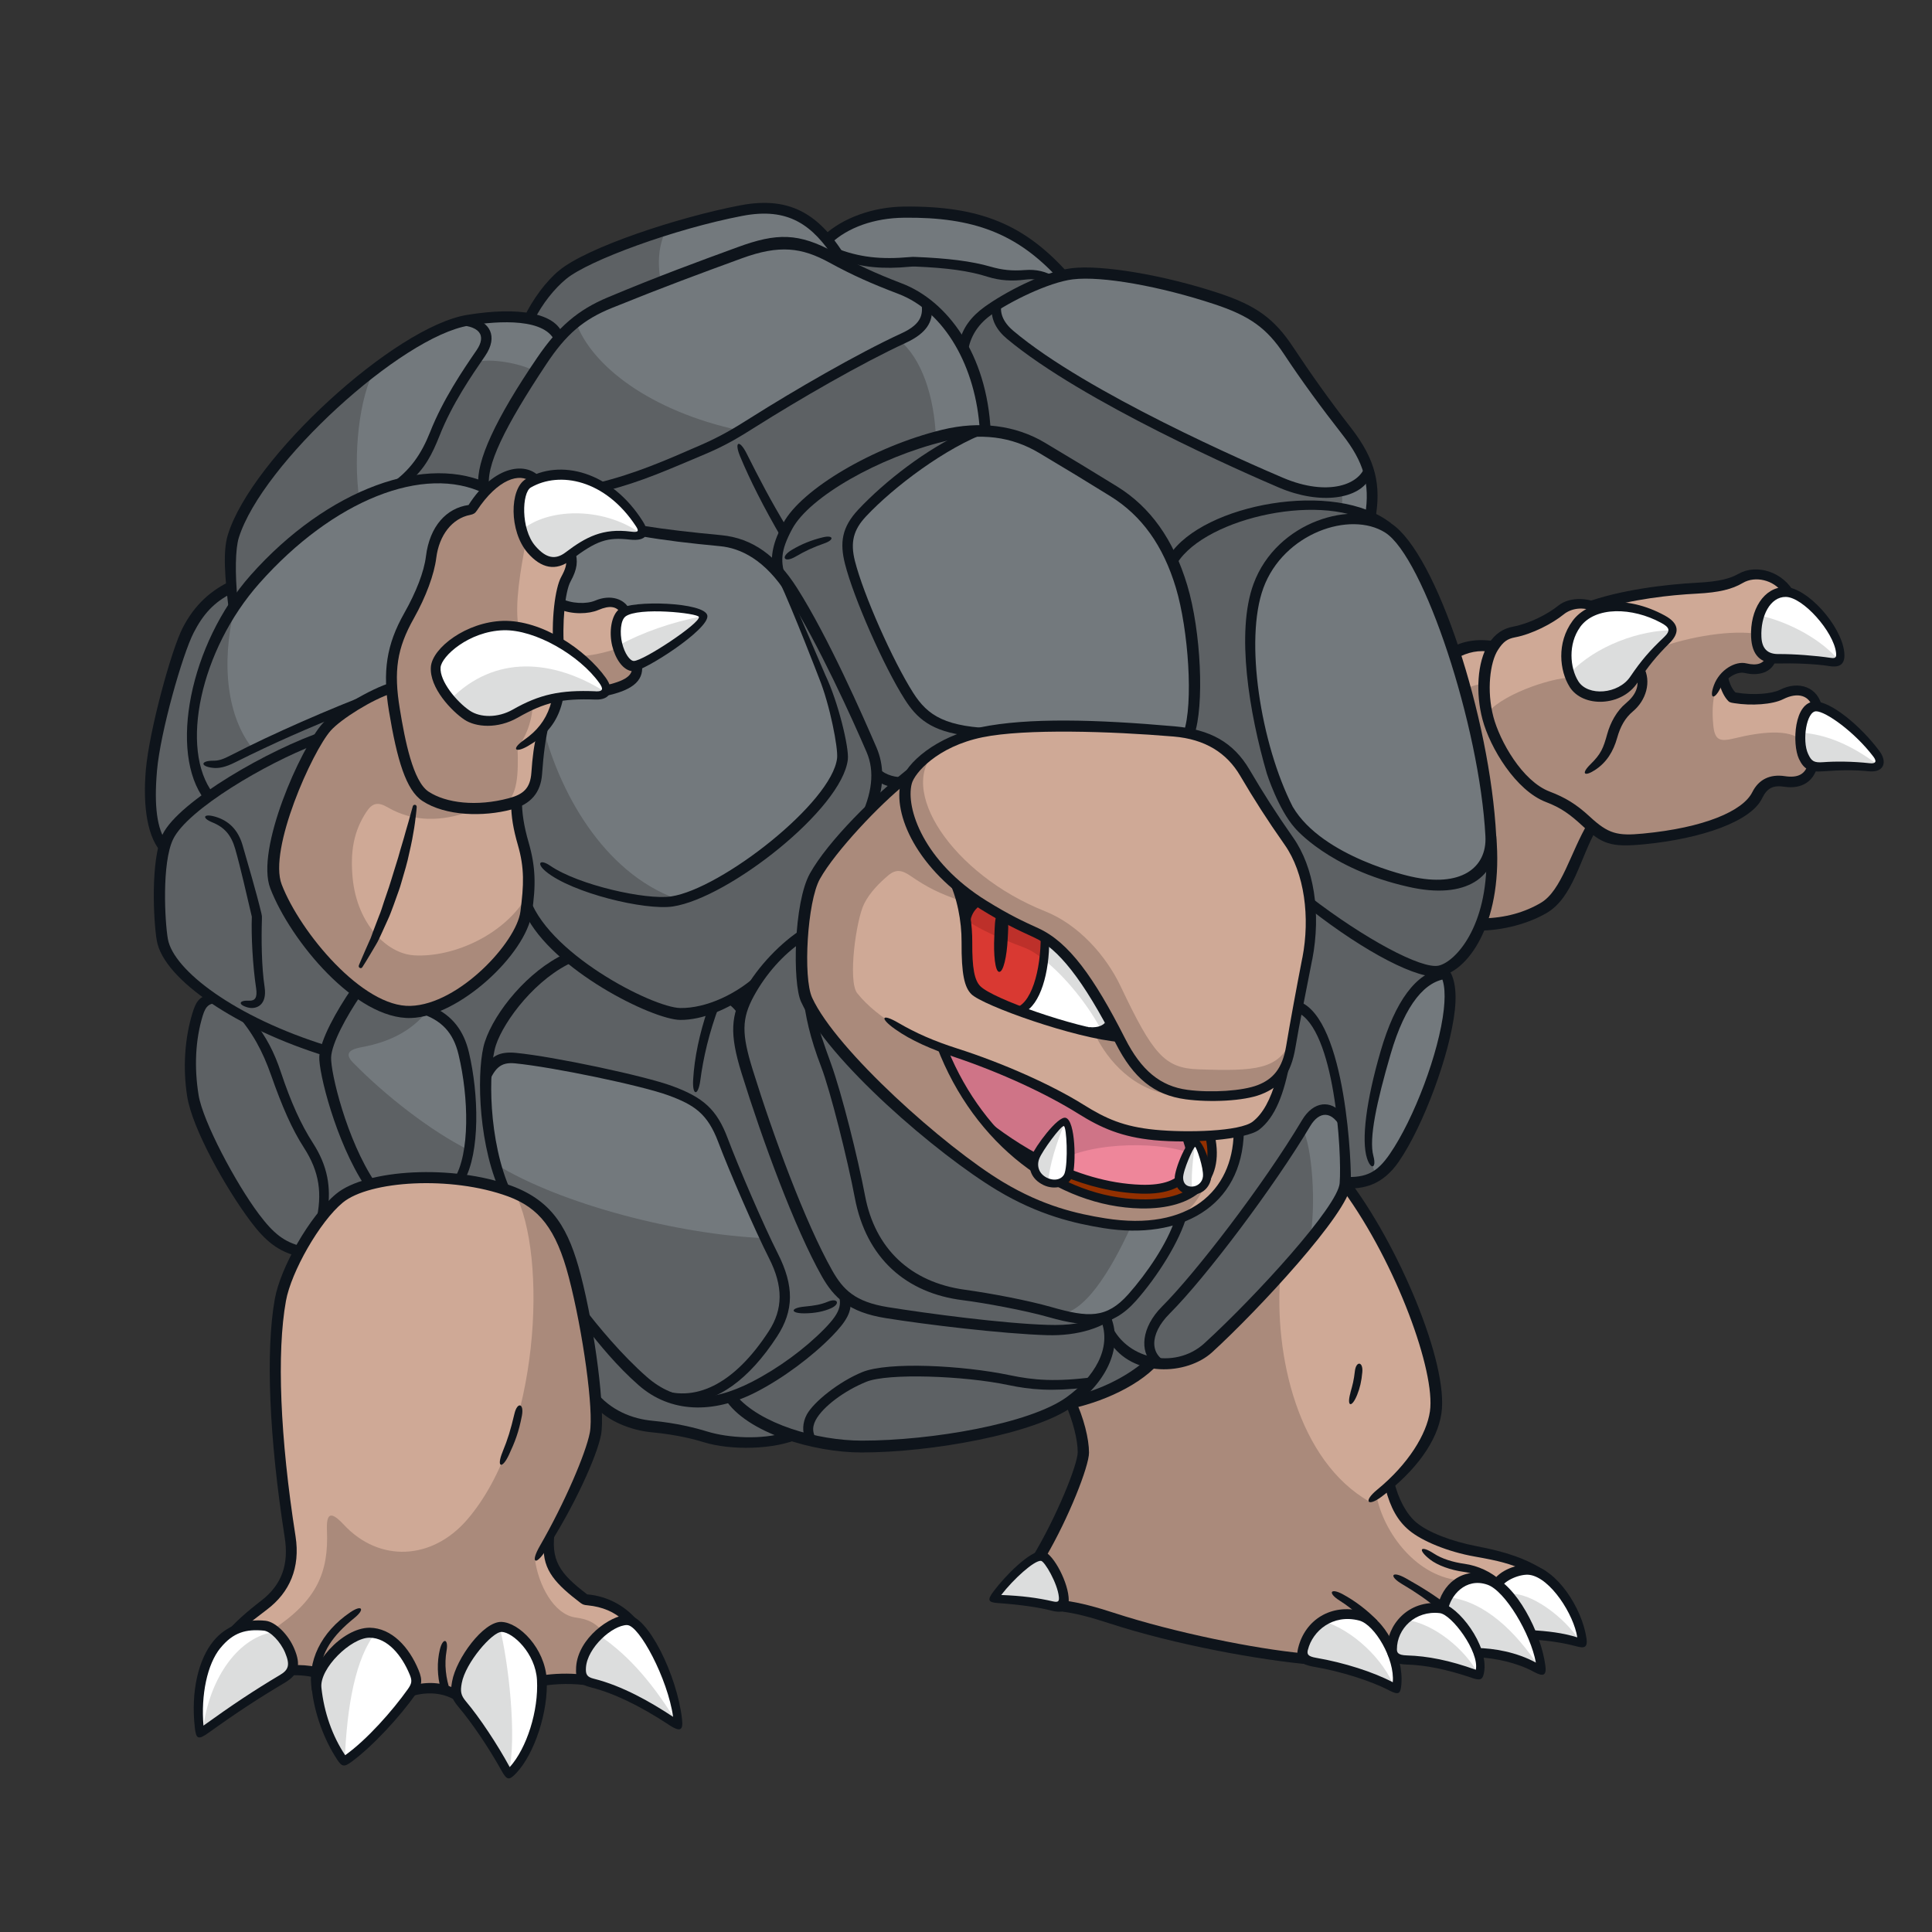 <svg width="800" height="800" viewBox="0 0 800 800" fill="none" xmlns="http://www.w3.org/2000/svg">
<rect x="0" y="0" width="800" height="800" fill="#333333" stroke="none"/>
<g clip-path="url(#clip0_42_65235)">
<path d="M246.557 579.365C252.574 586.109 261.815 589.923 269.99 590.673C279.345 591.535 287.133 593.443 292.151 595.009C301.892 598.029 318.581 598.052 328.368 594.374C337.519 597.348 347.6 599.006 356.728 599.006C383.953 599.006 425.461 592.194 442.037 580.977C453.958 578.729 468.036 572.734 476.868 564.174C485.134 565.9 494.193 564.015 500.438 558.293C521.895 538.652 556.341 500.619 557.09 490.401C557.09 490.196 557.113 489.947 557.136 489.697C566.105 489.947 572.372 486.927 577.526 479.411C587.926 464.265 598.348 435.315 600.233 418.103C601.164 409.656 599.892 404.434 597.394 401.664C606.863 398.462 620.351 380.388 617.353 346.396C615.083 302.686 593.375 230.457 574.779 218.672C572.803 217.423 570.465 216.492 567.876 215.857C570.056 202.369 567.127 190.607 557.862 178.731C549.733 168.332 541.673 157.297 533.839 145.421C526.845 134.817 519.352 128.754 503.935 123.668C481.046 116.107 456.069 111.929 443.944 113.45C442.786 113.587 441.583 113.836 440.356 114.086C422.464 94.218 404.094 87.497 374.167 87.86C364.017 87.974 351.392 91.062 342.628 99.372C333.613 88.405 323.304 84.114 307.001 87.247C279.685 92.515 243.991 104.845 233.092 113.814C228.142 117.878 222.624 124.94 219.127 132.024C212.292 130.753 203.391 131.184 193.877 132.728C164.677 137.474 106.208 190.948 96.716 222.26C95.468 226.37 95.468 234.726 95.967 243.15C88.61 246.737 82.411 252.414 77.938 261.111C73.261 270.193 64.314 302.822 62.906 318.876C61.635 333.272 62.997 345.125 68.015 351.006C65.064 362.518 66.085 382.272 67.311 389.266C68.674 397.077 76.757 405.683 88.678 413.721C84.682 413.857 83.161 416.128 81.98 420.033C78.392 431.773 78.415 443.943 80.004 453.798C81.98 466.196 95.172 490.446 105.64 504.411C111.748 512.562 116.653 516.263 123.941 518.103L246.602 579.41L246.557 579.365Z" fill="#73797D"/>
<path d="M533.816 348.258C526.255 337.472 521.146 329.525 515.47 319.875C509.793 310.224 500.869 304.071 486.133 302.845C456.614 300.393 424.825 299.439 406.478 303.231C391.787 306.251 381.592 313.721 377.369 319.988C361.747 332.272 344.24 350.756 337.496 362.835C331.751 373.121 330.207 405.478 334.09 413.925C344.558 436.768 388.586 475.8 414.131 491.127C429.616 500.414 443.081 504.183 457.273 506.454C485.179 510.904 512.132 500.664 512.881 468.829C516.037 468.171 518.558 467.285 520.011 466.15C525.392 461.949 529.162 453.548 531.591 442.649C532.954 440.174 533.953 437.154 534.588 433.43C536.291 423.212 539.016 409.225 541.4 396.918C544.806 379.32 542.399 360.497 533.839 348.28L533.816 348.258Z" fill="#CFA996"/>
<path d="M429.185 386.292C422.554 383.272 416.878 380.615 407.432 374.757C403.05 372.032 399.144 369.103 395.625 366.061C398.826 373.826 400.416 382.773 400.37 390.084C400.325 398.349 400.983 406.728 404.003 409.952C407.977 414.198 444.761 427.958 463.176 429.548C450.415 404.707 440.061 391.265 429.185 386.292Z" fill="white"/>
<path d="M478.14 469.988C464.993 468.694 457.204 465.265 447.713 459.338C434.611 451.141 405.138 439.198 390.129 433.998C405.184 471.85 437.472 497.803 472.327 498.507C492.763 498.916 505.456 489.856 501.005 470.283C493.103 470.76 484.475 470.578 478.14 469.965V469.988Z" fill="#EE869A"/>
<path d="M472.509 492.444C450.711 491.74 428.776 481.409 410.906 467.967C427.459 486.586 449.326 498.053 472.327 498.507C492.763 498.916 505.456 489.856 501.006 470.283C497.827 470.487 494.534 470.555 491.31 470.555C495.919 481.205 493.013 493.103 472.509 492.444Z" fill="#933000"/>
<path d="M432.704 388.244C431.523 387.494 430.365 386.836 429.185 386.314C422.554 383.294 416.878 380.637 407.432 374.779C403.05 372.054 399.144 369.125 395.625 366.082C398.826 373.848 400.416 382.794 400.37 390.105C400.325 398.371 400.983 406.749 404.003 409.974C405.638 411.722 412.791 415.06 421.919 418.511C429.253 415.559 432.772 401.595 432.682 388.266L432.704 388.244Z" fill="#D93932"/>
<path d="M737.834 287.609C733.974 289.562 724.732 290.288 717.398 288.744C715.423 286.973 714.128 283.726 713.583 280.57C716.308 277.55 719.941 275.87 722.779 276.551C728.138 277.822 732.135 276.46 733.383 272.555L740.127 244.716C735.041 237.7 726.367 236.201 720.781 239.517C716.944 241.787 712.266 243.127 702.616 243.627C689.81 244.285 673.279 246.26 659.769 250.961C654.933 249.258 649.824 249.689 646.259 252.573C641.717 256.251 633.634 260.52 626.822 261.792C623.28 262.45 620.532 264.675 618.557 267.832C612.04 266.787 607.272 267.65 602.117 270.397C610.178 295.42 616.195 324.484 617.331 346.373C618.693 361.723 616.672 373.78 613.198 382.726C621.94 382.636 631.568 380.66 639.379 376.073C648.643 370.647 652.753 354.275 659.269 342.263C665.991 347.736 670.827 348.394 680.341 347.486C704.183 345.215 723.324 337.858 727.593 329.321C729.569 325.347 733.134 322.645 738.81 323.508C744.078 324.303 749.096 322.645 750.481 317.082L752.434 292.241C750.913 286.178 744.737 284.089 737.834 287.609Z" fill="#CFA996"/>
<path d="M263.791 275.619L258.954 253.162C256.683 249.075 252.006 248.621 247.101 250.71C243.218 252.345 236.883 252.345 231.843 250.052C232.456 245.442 233.387 241.741 234.454 239.788C236.52 235.996 237.133 232.727 236.27 229.275L221.715 198.508C215.698 192.831 204.39 196.555 195.33 211.019C186.452 211.996 179.958 219.375 178.55 230.706C177.778 237.041 174.668 245.715 169.491 254.888C163.678 265.174 161.589 273.848 162.27 284.861C153.778 287.358 139.7 296.237 135.363 301.141C127.484 310.042 108.206 350.846 114.427 366.945C122.125 386.904 148.283 419.76 170.149 419.101C191.697 418.443 216.289 390.696 217.969 377.798C219.445 366.422 219.558 358.952 216.788 349.347C214.994 343.194 214.041 337.676 214.063 331.977C218.514 330.047 221.943 326.413 222.374 320.237C222.851 313.448 223.623 307.59 224.94 301.663C233.455 292.013 231.752 277.844 231.229 265.855C242.288 272.599 250.916 281.636 251.098 285.837C261.724 283.544 264.358 280.092 263.813 275.574L263.791 275.619Z" fill="#CFA996"/>
<path d="M260.975 221.806C265.426 222.306 267.356 220.943 264.835 217.038C250.439 194.763 229.799 193.4 218.764 200.189C213.587 203.368 212.815 218.945 220.126 227.46C225.122 233.273 229.913 234.454 235.226 230.412C244.104 223.668 249.599 220.534 260.975 221.806Z" fill="white"/>
<path d="M291.129 255.162C290.471 251.37 262.564 250.053 257.637 253.754C255.344 255.479 254.322 261.224 255.662 266.719C256.752 271.26 259.544 275.802 262.383 275.893C265.766 276.006 291.901 259.567 291.152 255.184L291.129 255.162Z" fill="white"/>
<path d="M690.15 265.061C693.806 261.383 693.307 258.976 688.584 256.41C674.483 248.758 659.315 249.621 652.821 258.385C647.144 266.037 647.848 276.823 651.822 283.226C656.34 290.492 670.986 290.152 676.663 281.387C681.068 274.575 684.882 270.329 690.15 265.061Z" fill="white"/>
<path d="M757.861 274.145C760.972 274.645 762.357 273.418 761.971 270.171C760.836 260.249 747.348 245.194 739.401 245.058C731.453 244.922 726.889 254.436 727.343 263.791C727.616 269.604 730.182 273.01 736.29 272.874C742.398 272.737 751.617 273.146 757.861 274.145Z" fill="white"/>
<path d="M774.028 317.695C778.274 318.218 779.409 315.402 777.002 312.155C769.35 301.801 757.134 292.582 751.753 292.582C746.371 292.582 743.647 306.274 746.939 313.29C748.915 317.536 751.162 317.854 755.023 317.536C760.404 317.105 768.215 316.969 774.028 317.673V317.695Z" fill="white"/>
<path d="M242.424 662.426C231.775 654.342 226.257 648.893 227.483 636.7C236.634 621.327 245.081 601.55 246.579 593.648C248.282 584.656 244.059 551.55 237.996 528.321C233.046 509.362 226.325 498.803 210.976 493.172C188.224 484.839 152.915 486.042 140.699 496.101C129.209 505.57 118.174 527.05 116.153 538.221C111.884 561.882 114.496 600.097 120.218 636.427C122.125 648.643 118.378 657.703 109.409 664.583C104.709 668.216 100.826 671.304 97.42 674.687L120.672 691.649C125.054 691.331 128.982 691.899 132.57 692.921L170.762 700.096C177.756 698.075 184.522 699.12 189.336 702.253L224.35 696.032C229.799 695.055 236.588 694.987 242.311 695.759L260.657 670.509C255.98 665.9 250.008 662.971 242.401 662.426H242.424Z" fill="#CFA996"/>
<path d="M116.993 695.167C121.535 692.465 122.443 689.263 120.081 683.609C118.288 679.318 113.292 673.482 109.591 673.142C100.985 672.302 94.4 675.412 89.814 680.998C83.933 688.196 80.776 702.32 82.797 717.783C96.126 708.132 106.14 701.593 116.971 695.167H116.993Z" fill="white"/>
<path d="M170.467 700.596C172.374 697.893 173.305 696.758 171.602 692.648C168.333 684.701 162.247 676.186 153.165 676.05C144.082 675.914 130.14 689.447 131.162 699.029C132.161 708.248 135.703 720.032 142.515 729.387C151.598 723.279 163.519 710.382 170.467 700.573V700.596Z" fill="white"/>
<path d="M207.796 673.62C201.711 673.324 190.857 688.129 189.359 696.599C188.655 700.572 188.882 702.593 191.493 705.681C197.033 712.198 205.253 724.414 210.657 734.632C218.877 727.956 225.189 708.837 224.417 695.463C223.714 683.111 213.768 673.892 207.819 673.62H207.796Z" fill="white"/>
<path d="M259.59 670.781C253.618 670.895 241.402 679.682 240.721 690.354C240.449 694.759 241.47 695.894 245.399 696.871C256.184 699.573 268.809 706.226 280.866 714.468C279.731 696.871 266.97 670.622 259.59 670.758V670.781Z" fill="white"/>
<path d="M610.973 642.397C600.187 640.308 590.106 636.289 584.997 632.043C580.66 628.433 577.276 622.052 575.46 614.741C586.155 605.295 593.216 594.555 594.647 584.768C597.145 567.58 580.115 521.395 557.09 490.15C557.09 490.219 557.09 490.287 557.09 490.355C556.341 500.573 521.895 538.606 500.438 558.247C494.193 563.969 485.133 565.854 476.868 564.128C468.353 572.393 455.002 578.229 443.354 580.658C446.601 588.22 448.667 596.258 448.667 601.435C448.667 606.612 440.72 627.093 431.024 643.646L439.948 664.922C446.85 665.74 453.889 667.851 460.247 669.94C485.837 678.296 519.852 684.904 539.606 686.789L575.959 682.701L634.769 649.754C628.025 646.371 620.714 644.282 610.973 642.42V642.397Z" fill="#CFA996"/>
<path d="M563.289 669.079C551.868 666.127 542.081 672.712 539.584 682.703C538.88 685.541 540.038 687.607 544.556 688.38C556.182 690.355 570.237 694.76 578.185 699.438C580.455 687.948 571.509 671.191 563.289 669.079Z" fill="white"/>
<path d="M634.383 677.003C642.785 677.503 649.461 678.729 655.251 680.432C654.411 668.511 643.784 651.64 633.68 650.073C630.75 649.619 622.258 651.368 619.942 656.136C610.701 649.506 599.257 654.796 597.508 666.104C589.039 662.948 576.482 671.009 576.482 682.861C576.482 685.405 578.616 687.289 582.431 687.403C592.081 687.675 601.868 690.105 612.381 693.783C613.357 690.968 613.062 687.721 612.018 684.451C619.67 684.587 630.569 686.994 638.357 691.944C637.994 687.425 636.518 682.158 634.383 677.026V677.003Z" fill="white"/>
<path d="M97.011 252.254C91.403 275.415 94.241 297.191 104.732 310.111C114.087 305.433 130.277 298.19 143.696 293.081C137.088 298.394 135.544 301.323 132.229 306.137C111.771 313.358 74.782 334.111 67.879 349.143C55.845 340.129 65.472 286.019 75.69 264.947C80.799 254.412 88.315 246.601 95.831 243.898C96.376 247.327 96.58 249.212 96.989 252.254H97.011Z" fill="#5D6164"/>
<path d="M130.867 306.342C112.702 313.154 70.195 337.132 67.879 349.121C65.586 361.11 64.451 383.249 66.994 391.491C69.537 399.734 77.779 405.955 87.997 413.062C83.456 414.198 81.912 417.581 80.913 422.713C78.37 435.769 77.257 445.919 80.345 455.909C88.293 481.727 109.841 515.923 124.328 518.057C132.547 502.73 143.061 492.807 152.416 491.104C141.539 470.283 132.843 442.672 135.113 434.724C137.384 426.777 143.628 417.036 147.874 410.224C128.574 393.762 113.815 372.486 113.247 363.403C112.679 354.321 118.061 327.936 130.844 306.365L130.867 306.342Z" fill="#5D6164"/>
<path d="M205.23 482.045C232.478 498.802 281.297 511.268 316.765 512.699C324.712 526.595 327.55 539.651 321.306 549.869C310.089 568.239 292.787 583.952 277.891 578.525C271.647 576.254 252.074 560.655 240.721 544.76C236.702 515.492 228.278 496.918 208.932 492.263C207.501 489.288 206.252 486.109 205.253 482.045H205.23Z" fill="#5D6164"/>
<path d="M491.718 303.412C498.076 279.162 491.718 249.757 485.565 232.273C498.099 209.612 553.934 202.845 568.035 214.766C548.189 213.722 534.202 221.101 526.822 232.273C519.738 242.99 510.542 261.973 525.301 314.584C532.681 344.488 551.232 352.617 551.232 352.617C577.912 366.809 594.76 367.195 604.592 365.287C614.424 363.38 617.285 350.347 617.285 350.347C621.645 373.257 608.316 398.711 596.827 402.186C576.913 408.18 558.362 470.101 570.646 487.562C565.741 489.469 561.927 490.014 557.817 490.287C557.476 478.638 556.137 471.554 555.773 465.854C555.206 457.067 544.148 457.067 539.311 467.262C543.285 474.347 545.147 498.87 542.376 513.425C529.57 529.728 512.699 547.348 499.961 558.838C494.193 564.037 483.975 566.603 477.163 564.333C468.944 572.552 457.863 577.956 443.399 580.5C415.311 596.099 357.682 604.909 326.46 593.828C318.332 597.416 301.665 597.984 294.853 595.35C288.041 592.716 279.345 591.376 273.1 590.99C261.815 590.309 251.62 585.336 246.238 579.069C245.852 568.102 244.149 554.274 242.651 546.326C260.816 567.897 270.08 577.434 281.82 578.865C295.829 580.568 315.266 563.333 321.374 549.823C327.051 537.244 326.347 531.431 320.625 519.828C312.496 503.366 303.958 483.497 299.803 472.144C296.215 462.312 291.856 456.068 279.367 451.89C266.879 447.712 233.659 440.423 213.7 438.084C207.274 437.335 201.598 439.969 201.393 449.052C201.189 458.134 203.096 479.524 208.387 492.762C202.71 490.105 195.512 488.606 190.403 488.402C197.397 473.075 194.558 448.847 192.492 437.88C190.426 426.913 185.113 421.032 176.598 417.83C190.789 413.289 213.677 397.962 218.219 375.642C232.796 398.916 267.038 419.738 281.047 419.919C295.057 420.101 304.889 414.061 313.972 405.909C318.082 398.757 325.212 390.287 332.659 388.244C331.638 400.119 331.161 410.11 335.906 417.24C336.724 424.665 337.519 430.16 341.061 438.698C344.603 447.258 352.845 479.365 356.229 495.509C362.223 524.006 381.819 534.269 403.186 536.494C415.606 537.789 428.367 540.536 437.722 543.919C450.256 548.461 460.043 547.848 469.988 535.518C477.413 526.322 485.974 515.196 488.38 504.206C501.936 502.276 511.45 487.585 513.221 468.534C520.714 467.694 527.89 462.607 530.819 444.488C536.314 431.25 538.244 409.156 541.468 397.213C544.693 385.269 542.24 360.406 534.861 350.256C530.978 344.942 526.641 338.971 523.734 333.794C523.734 333.794 515.469 320.17 511.859 315.242C508.249 310.315 503.548 306.16 491.718 303.321V303.412Z" fill="#5D6164"/>
<path d="M335.203 415.4C335.203 421.418 339.222 432.453 342.968 443.239C345.988 451.912 351.915 473.279 355.252 490.377C360.384 516.762 371.647 532.838 401.846 536.562C423.849 539.264 428.663 541.217 437.7 544.01C448.553 545.009 459.997 526.026 468.149 508.225C415.402 505.818 364.471 459.701 335.203 415.4Z" fill="#5D6164"/>
<path d="M224.826 300.961C232.388 330.661 252.074 363.586 282.728 373.054C316.402 357.909 348.077 328.799 348.963 314.017C349.712 301.256 337.224 268.037 323.032 239.086C333.25 253.277 353.822 290.516 360.498 308.341C365.607 321.965 361.905 331.047 358.795 337.564C349.576 346.215 339.494 356.864 336.792 364.108C334.09 371.351 332.115 381.001 331.978 387.95C325.87 391.06 317.651 399.734 312.814 407.386C300.053 416.741 288.132 420.624 281.025 419.966C265.63 418.535 234.772 399.575 218.196 375.688C221.988 356.864 212.906 341.81 213.746 331.887C220.489 329.458 221.965 326.574 222.533 319.126C223.101 311.747 223.668 307.024 224.804 300.961H224.826Z" fill="#5D6164"/>
<path d="M155.549 152.051C148.465 164.88 146.307 188.472 148.669 206.024C131.049 213.177 107.298 235.565 97.012 252.232C95.627 241.991 94.423 231.887 96.308 222.918C99.01 210.066 125.122 173.963 155.549 152.051Z" fill="#5D6164"/>
<path d="M200.031 202.188C188.859 196.693 179.981 197.079 165.018 200.303C172.397 196.511 177.892 186.497 180.344 178.913C182.797 171.352 190.381 157.842 196.443 150.076C202.869 148.01 215.744 150.598 220.876 153.414C210.067 168.855 201.03 190.494 200.031 202.188Z" fill="#5D6164"/>
<path d="M276.007 94.898C272.578 101.37 272.124 109.34 273.713 116.901C253.073 123.849 239.563 131.115 231.706 139.494C228.732 135.702 224.44 132.637 219.445 132.432C221.08 127.119 227.415 118.422 232.024 114.244C237.247 109.476 258.159 100.007 276.029 94.898H276.007Z" fill="#5D6164"/>
<path d="M238.45 133.318C244.876 151.483 269.286 170.216 306.002 178.163C325.302 165.856 357.478 147.328 372.032 140.516C381.864 148.463 386.792 164.357 387.541 181.001C357.387 188.177 320.443 209.271 321.692 236.632C314.131 228.117 307.115 224.53 298.986 223.758C290.857 223.008 271.919 221.487 265.88 219.966C257.887 203.458 238.813 191.582 221.034 198.576C218.378 194.784 209.113 194.216 200.78 203.685C196.806 192.15 218.945 150.711 238.427 133.295L238.45 133.318Z" fill="#5D6164"/>
<path d="M403.209 178.459C385.361 187.519 366.583 201.438 356.819 212.496C350.507 219.626 349.962 225.666 352.709 235.566C355.457 245.443 369.444 277.573 375.779 287.178C382.092 296.783 390.97 303.049 407.046 303.413C392.105 305.683 381.683 314.017 377.142 320.261C370.33 325.552 365.221 330.297 360.861 335.202C363.518 326.687 364.108 316.378 360.475 308.34C351.574 288.654 333.227 250.825 322.442 236.996C314.313 215.811 355.752 184.022 403.209 178.459Z" fill="#5D6164"/>
<path d="M346.192 105.275C356.705 109.226 365.311 109.226 377.187 108.205C389.335 108.295 401.029 109.317 406.546 111.565C412.064 113.813 419.194 114.313 423.939 113.722C428.662 113.109 431.092 113.972 433.317 115.97C416.537 122.6 403.027 129.844 399.053 143.945C388.631 128.618 380.797 121.897 370.125 118.377C359.453 114.858 352.573 110.725 346.192 105.298V105.275Z" fill="#5D6164"/>
<path d="M555.569 203.322C555.751 204.844 555.955 208.613 555.569 210.316C540.628 206.342 499.189 212.201 485.565 232.273C478.367 215.062 468.354 207.296 459.271 202.369C450.189 197.441 443.558 193.468 436.746 188.359C429.934 183.25 417.832 178.323 407.614 178.323C407.228 164.88 404.39 152.596 398.35 143.128C400.802 136.134 406.297 129.504 412.927 126.279C411.792 129.867 413.904 134.544 421.26 140.857C441.31 158.068 490.334 183.25 528.367 199.144C539.289 203.708 546.532 204.639 555.615 203.3L555.569 203.322Z" fill="#5D6164"/>
<path d="M213.087 493.783C226.938 519.6 223.578 594.418 193.401 629.296C178.8 646.166 157.002 647.029 142.402 631.385C136.998 625.594 135.068 626.344 135.386 633.905C136.09 650.844 131.367 662.719 112.815 674.845C116.88 677.297 122.375 685.767 120.899 691.284C124.259 691.284 126.825 691.693 130.981 692.624C135.272 685.085 147.261 675.412 153.982 675.957C160.703 676.502 168.946 684.586 171.194 691.284C172.261 694.509 172.533 697.211 170.649 699.618C177.37 698.8 182.206 698.414 188.678 701.366C188.814 693.033 198.487 674.345 206.957 673.936C215.426 673.528 223.896 684.836 224.304 695.848C227.801 695.44 236.271 694.645 241.788 695.712C238.995 689.831 241.198 680.272 249.327 675.253C246.216 671.734 243.06 670.417 238.36 669.781C229.277 668.532 222.919 656.203 221.511 645.712C230.594 632.883 245.399 604.954 246.511 591.943C247.601 578.955 241.811 534.927 236.657 522.734C231.48 510.518 224.486 499.074 213.133 493.783H213.087Z" fill="#AA8A7B"/>
<path d="M569.965 619.238C572.803 634.383 586.609 653.479 605.614 654.501C601.073 656.59 598.257 662.448 597.939 665.991C587.199 664.129 576.595 670.6 576.709 683.77C572.939 675.709 567.921 669.646 561.019 668.397C548.189 666.059 537.813 678.184 539.697 685.95C516.014 685.064 486.7 678.638 467.581 672.394C458.294 669.351 447.327 665.196 439.766 664.628C442.99 660.836 435.974 644.942 431.251 644.192C438.245 631.704 448.281 606.363 448.667 601.618C449.053 596.872 446.396 586.291 443.376 580.523C453.594 578.911 469.489 572.099 475.733 564.538C482.409 565.81 493.217 565.06 502.027 556.591C511.677 547.326 522.372 536.405 530.229 527.072C527.299 561.427 537.654 605.001 566.99 621.758L569.965 619.215V619.238Z" fill="#AA8A7B"/>
<path d="M431.274 644.374C426.8 644.056 415.674 655.5 411.428 661.926C421.828 662.766 430.978 663.697 435.747 664.946C439.607 665.968 440.697 664.946 440.356 661.313C439.879 656.363 434.793 644.623 431.274 644.374Z" fill="#DCDDDD"/>
<path d="M217.901 223.691C215.403 236.406 213.201 249.985 214.586 258.817C197.715 256.32 180.526 270.012 180.526 276.165C180.526 282.341 185.204 290.311 191.312 294.421C197.42 298.531 207.342 299.349 213.45 295.466C215.948 293.876 218.242 292.537 220.535 291.469C220.694 295.829 218.855 303.935 214.313 309.453C214.677 320.284 214.495 330.252 208.251 333.386C194.15 336.133 179.981 333.317 174.441 327.913C168.764 322.373 162.565 296.646 162.179 285.248C161.793 273.849 165.948 261.043 170.74 252.278C176.689 241.356 178.255 235.248 178.687 228.436C179.118 221.624 184.795 211.974 194.854 210.975C205.208 195.943 216.993 192.946 221.806 198.781C215.131 200.053 212.247 210.702 217.878 223.691H217.901Z" fill="#AA8A7B"/>
<path d="M256.07 268.49C249.077 270.579 244.49 271.624 239.767 271.624C244.967 274.825 251.007 282.727 250.78 285.702C256.161 285.747 263.541 282.727 263.813 276.233C260.725 276.279 256.82 272.35 256.07 268.49Z" fill="#AA8A7B"/>
<path d="M171.285 395.579C188.065 396.646 210.204 386.542 219.127 369.398C215.54 397.622 187.202 420.806 166.993 418.785C148.033 416.878 118.855 384.089 113.769 364.017C110.976 353.004 124.328 313.268 135.613 300.507C140.608 294.876 153.733 287.927 162.179 285.248C162.361 298.486 169.377 322.146 173.147 326.869C176.939 331.592 185.454 334.635 194.15 336.133C183.047 340.107 171.262 340.561 160.522 334.294C156.412 331.887 154.096 332.546 151.689 336.224C146.58 344.012 144.9 352.459 146.058 363.881C147.942 382.5 160.09 394.852 171.285 395.556V395.579Z" fill="#AA8A7B"/>
<path d="M606.137 285.884C608.634 284.067 611.95 283.386 614.584 283.068C612.267 295.988 626.936 326.165 642.603 330.321C648.235 331.819 653.048 335.452 658.861 341.924C653.048 355.525 647.258 369.285 643.285 373.1C639.311 376.914 624.552 382.886 613.766 382.545C622.554 366.628 616.241 314.085 606.137 285.884Z" fill="#AA8A7B"/>
<path d="M727.957 262.541C717.376 260.679 699.733 263.54 687.244 268.149C684.224 270.806 680.455 275.756 676.504 281.659C672.735 287.268 657.067 294.398 650.777 280.524C641.695 280.706 620.305 288.085 615.015 296.419C623.348 317.808 635.451 328.072 642.648 330.319C649.846 332.567 654.751 336.723 658.361 341.082C661.949 345.442 670.055 348.893 678.411 347.713C690.332 346.01 710.586 342.036 716.626 338.63C722.666 335.224 726.276 332.204 727.798 328.594C729.319 325.006 733.293 321.782 738.402 323.303C743.511 324.824 748.801 322.554 750.323 317.627C747.484 315.356 746.167 310.633 746.167 306.659C740.877 301.664 729.024 303.094 718.307 305.706C712.017 307.25 710.041 306.523 709.428 300.233C708.974 295.51 708.997 290.152 710.405 286.042C712.675 279.412 718.352 275.256 723.847 277.141C729.342 279.025 732.929 274.484 733.111 272.418C728.956 270.533 727.048 267.695 728.002 262.586L727.957 262.541Z" fill="#AA8A7B"/>
<path d="M388.018 310.611C370.625 326.21 394.353 362.086 432.659 377.3C446.646 382.863 457.999 395.692 464.062 408.476C477.3 436.382 482.182 442.308 496.169 442.785C520.283 443.625 529.321 442.785 534.611 430.932C531.614 446.168 526.346 451.073 515.038 453.071C486.769 458.021 473.894 448.462 464.244 430.932C451.187 407.227 439.97 390.061 429.049 386.223C418.127 382.386 403.799 373.031 392.446 363.085C374.894 347.736 365.107 321.555 388.041 310.588L388.018 310.611Z" fill="#AA8A7B"/>
<path d="M432.977 388.926C432.863 391.741 432.659 394.58 432.273 397.395C440.992 404.321 451.097 416.514 456.841 428.14L462.223 428.844C452.959 407.749 442.468 395.533 432.954 388.926H432.977Z" fill="#DCDDDD"/>
<path d="M425.484 384.68C417.264 381.137 408.454 376.029 403.913 372.486C401.642 375.029 400.053 378.163 400.143 381.069C406.478 385.247 414.199 388.653 424.076 392.355C426.506 393.263 429.321 395.011 432.296 397.373C432.659 394.557 432.863 391.719 433 388.903C430.411 387.109 427.913 385.701 425.506 384.68H425.484Z" fill="#BD302A"/>
<path d="M391.061 433.771C378.731 430.07 363.404 421.827 354.957 411.269C351.006 406.341 354.458 380.729 357.909 374.053C360.316 369.398 364.221 365.515 367.786 362.495C371.079 359.725 373.599 360.315 377.21 362.813C383.885 367.423 389.221 370.079 397.963 373.054L395.988 366.378C381.183 354.048 371.056 335.52 376.006 321.215C358.726 334.294 340.243 356.387 336.792 364.107C333.318 371.805 329.367 403.412 333.817 412.54C345.579 436.745 393.694 482.862 424.394 496.464C448.621 507.181 472.259 510.269 484.611 505.841C492.854 502.276 497.94 494.988 499.915 487.585C496.328 494.284 486.337 498.575 472.713 498.507C439.539 498.371 403.617 471.963 391.061 433.771Z" fill="#AA8A7B"/>
<path d="M453.254 428.025C458.726 439.424 469.693 451.731 486.133 453.502C476.959 449.347 467.332 440.173 463.472 429.206C460.361 428.911 457.25 428.616 453.254 428.025Z" fill="#AA8A7B"/>
<path d="M492.74 477.436C478.094 472.122 447.395 473.053 435.792 482.658C428.163 479.366 418.217 473.962 411.133 467.944C402.89 459.702 392.059 441.696 390.72 434.248C407.137 439.312 432.227 450.12 445.102 457.84C460.701 467.195 476.618 472.667 491.4 470.17C492.286 472.304 492.808 474.87 492.74 477.436Z" fill="#CF7487"/>
<path d="M149.69 433.612C162.837 431.296 172.238 425.461 177.71 417.513C169.854 419.512 156.412 418.263 147.919 410.225C140.54 419.739 135.363 431.319 134.931 438.017C134.114 450.574 146.648 478.185 153.006 490.288C163.746 487.722 181.457 486.745 190.744 487.972C192.197 484.679 193.423 479.184 193.9 476.096C178.55 468.421 159.795 453.912 146.194 440.016C143.174 436.927 143.56 434.725 149.713 433.635L149.69 433.612Z" fill="#5D6164"/>
<path d="M265.085 220.693C248.827 209.408 226.575 210.748 216.357 219.263C217.742 226.619 225.78 237.473 235.567 229.685C241.198 225.189 252.483 220.125 257.933 221.465C261.18 222.26 263.178 222.146 265.108 220.693H265.085Z" fill="#DCDDDD"/>
<path d="M256.093 267.219C266.402 261.769 277.869 257.66 291.175 255.094C290.403 259.544 267.151 276.62 262.224 275.734C259.545 275.257 256.979 271.806 256.116 267.219H256.093Z" fill="#DCDDDD"/>
<path d="M650.096 278.754C660.768 267.242 679.637 260.816 692.58 260.998C691.172 263.45 689.492 265.539 687.766 267.219C683.793 271.08 680.114 276.143 677.48 280.253C669.601 292.56 651.708 289.767 650.096 278.732V278.754Z" fill="#DCDDDD"/>
<path d="M728.729 254.866C741.104 257.614 754.591 265.062 761.471 273.554C760.245 274.031 758.883 274.076 756.839 273.736C749.096 272.509 742.216 272.328 736.063 272.782C729.932 273.259 724.914 267.014 728.706 254.844L728.729 254.866Z" fill="#DCDDDD"/>
<path d="M745.826 303.39C756.499 304.048 767.057 308.771 777.729 316.787C775.458 317.445 771.962 317.445 770.281 317.264C764.991 316.696 758.678 316.787 754.228 317.536C749.8 318.285 744.691 314.221 745.826 303.367V303.39Z" fill="#DCDDDD"/>
<path d="M582.204 670.758C593.694 672.188 606.818 683.019 612.177 693.305C604.093 690.671 589.425 687.288 582.431 687.288C579.479 687.288 576.3 685.858 576.755 681.702C577.186 677.547 578.844 673.71 582.227 670.758H582.204Z" fill="#DCDDDD"/>
<path d="M637.449 690.444C627.594 675.572 614.924 663.197 599.824 661.357L597.531 665.831C605.183 670.758 609.679 677.093 612.199 684.541C619.647 684.541 628.616 685.971 637.471 690.444H637.449Z" fill="#DCDDDD"/>
<path d="M624.869 660.042C633.52 658.952 648.052 669.669 654.183 679.615C648.393 678.298 639.969 677.094 634.815 677.208C632.408 671.19 629.229 664.855 624.869 660.042Z" fill="#DCDDDD"/>
<path d="M548.076 671.303C560.337 675.14 573.008 687.152 577.503 698.982C567.013 693.623 554.184 689.627 544.806 688.151C539.334 687.288 538.471 684.972 539.447 681.907C540.787 677.683 543.58 673.619 548.099 671.303H548.076Z" fill="#DCDDDD"/>
<path d="M247.533 676.752C257.933 683.746 268.537 693.964 280.276 713.264C271.012 707.587 253.482 698.596 246.216 696.802C241.766 695.712 240.153 693.918 240.312 690.512C240.471 687.106 243.151 680.589 247.556 676.752H247.533Z" fill="#DCDDDD"/>
<path d="M206.934 673.914C210.499 687.947 214.177 719.304 210.635 734.359C206.094 725.412 196.307 711.221 192.197 706.271C188.087 701.321 187.792 696.098 190.926 690.944C196.171 682.293 202.824 674.073 206.957 673.937L206.934 673.914Z" fill="#DCDDDD"/>
<path d="M155.708 675.889C147.193 686.38 143.651 706.543 142.788 728.545C137.248 722.596 130.163 705.271 131.003 696.756C131.843 688.241 144.196 674.481 155.685 675.889H155.708Z" fill="#DCDDDD"/>
<path d="M113.383 675.822C99.577 677.707 86.748 693.67 83.978 716.512C97.284 707.225 108.728 699.301 114.632 696.417C120.535 693.533 121.784 690.264 120.921 685.995C120.036 681.726 116.653 677.071 113.383 675.822Z" fill="#DCDDDD"/>
<path d="M417.264 380.433C417.673 382.862 417.446 385.246 417.264 388.811C416.901 396.1 415.47 402.526 413.744 402.435C412.019 402.344 411.36 395.124 411.724 387.812C411.951 383.18 411.86 380.75 412.859 378.457C414.017 379.116 415.765 379.66 417.264 380.433Z" fill="#0E141B"/>
<path d="M543.353 397.349C541.105 408.975 537.994 424.12 536.405 433.748C534.611 444.465 530.546 449.915 522.1 453.185C514.947 455.955 500.96 456.545 490.992 455.206C477.777 453.434 469.262 446.35 461.996 432.045C448.462 405.388 437.972 392.649 428.231 388.199C420.965 384.884 415.22 382.136 406.047 376.459C379.48 359.975 369.603 337.064 373.032 323.803C375.075 315.833 387.904 304.889 405.956 301.165C425.62 297.1 454.003 297.895 486.382 300.756C501.096 302.05 510.724 307.364 517.377 318.671C523.19 328.549 528.162 336.405 535.519 346.896C543.989 358.975 547.145 377.845 543.376 397.372L543.353 397.349ZM539.288 396.6C542.513 379.888 540.219 361.564 531.954 349.802C524.552 339.266 519.375 331.137 513.517 321.192C507.976 311.769 499.053 306.069 485.928 304.979C460.179 302.822 424.598 301.642 406.796 305.297C388.063 309.157 378.64 320.17 377.527 324.552C374.962 334.543 382.364 356.796 408.476 372.985C418.195 379.003 423.781 381.546 429.911 384.339C442.582 390.129 452.958 404.57 465.878 430.024C472.554 443.194 480.456 449.779 491.696 451.277C501.618 452.594 514.561 451.731 520.76 449.325C527.027 446.895 531.001 442.581 532.567 433.158C534.179 423.485 536.995 408.249 539.266 396.6H539.288Z" fill="#0E141B"/>
<path d="M464.016 431.524C445.147 430.048 406.751 416.288 402.187 411.633C399.416 408.817 398.077 403.595 398.168 390.062C398.213 381.479 396.328 371.488 392.514 363.949L398.781 368.422C401.574 374.985 402.618 383.023 402.595 390.266C402.527 400.711 403.458 405.911 405.956 408.386C411.178 413.586 443.944 425.166 462.245 427.527L464.062 431.546L464.016 431.524Z" fill="#0E141B"/>
<path d="M434.453 389.152C434.566 402.572 430.865 416.082 423.849 419.284L419.512 417.535C427.096 416.672 431.069 401.436 430.933 387.449L434.453 389.152Z" fill="#0E141B"/>
<path d="M534.338 438.765C531.772 452.957 528.026 462.652 521.418 467.761C516.014 471.917 493.285 473.597 477.913 472.121C464.402 470.804 455.933 467.058 446.555 461.199C433.204 452.843 414.448 444.169 395.375 437.743C385.679 434.474 377.3 430.886 370.625 426.14C364.062 421.486 365.061 419.487 372.01 423.552C379.276 427.798 386.792 431.09 396.306 434.133C415.629 440.309 435.769 449.369 448.621 457.407C457.886 463.197 465.197 466.513 478.276 467.807C491.446 469.101 513.448 468.533 518.716 464.446C522.962 461.131 526.05 455.409 528.548 446.758L534.316 438.811L534.338 438.765Z" fill="#0E141B"/>
<path d="M503.004 470.124C507.409 490.083 494.489 500.823 472.35 500.391C437.904 499.71 403.413 474.12 387.973 433.498L392.491 434.656C407.591 471.6 439.017 495.964 472.463 496.622C496.237 497.144 502.686 485.064 499.03 470.305L503.004 470.124Z" fill="#0E141B"/>
<path d="M407.614 463.062C419.807 472.894 444.489 489.696 472.577 490.582C491.219 491.127 494.012 481.363 489.175 470.668H493.399C497.668 481.204 495.011 494.987 472.509 494.26C449.643 493.534 429.185 482.839 415.47 473.393L407.636 463.039L407.614 463.062Z" fill="#0E141B"/>
<path d="M515.061 468.444C514.47 500.029 488.449 513.584 456.978 508.544C444.989 506.614 430.048 503.162 412.995 492.922C388.086 477.981 342.923 439.266 331.683 414.766C328.118 407 328.64 373.781 335.362 361.701C342.741 348.463 362.042 329.072 377.755 317.037L375.189 324.462C364.471 332.886 345.829 352.595 339.494 363.971C334.294 373.258 332.432 404.73 336.293 413.131C346.238 434.838 391.265 475.006 415.311 489.447C432 499.461 445.897 502.595 457.659 504.479C492.377 510.02 510.383 493.126 510.837 469.148L515.106 468.467L515.061 468.444Z" fill="#0E141B"/>
<path d="M337.564 418.989C338.631 425.46 341.061 431.977 344.081 440.378C348.577 452.821 355.23 479.433 358.204 495.169C362.314 516.922 376.915 530.932 399.462 534.042C410.27 535.541 425.37 538.379 435.407 541.24C450.665 545.6 458.181 546.032 467.173 535.973C474.848 527.344 483.34 514.878 486.542 504.887L491.446 503.23C488.676 513.766 479.185 528.752 470.306 538.72C460.293 549.937 450.188 549.96 434.294 545.418C424.371 542.58 407.478 539.492 398.622 538.379C375.348 535.473 358.704 521.168 353.958 495.964C351.007 480.342 343.854 451.686 340.017 441.718C335.407 429.729 333.454 420.646 332.478 411.723L337.542 419.011L337.564 418.989Z" fill="#0E141B"/>
<path d="M464.175 543.239C457.659 549.846 446.124 553.252 433.544 552.866C414.925 552.299 383.045 548.439 366.606 545.782C351.551 543.352 345.352 537.403 340.334 528.548C329.095 508.68 315.584 471.85 307.047 444.307C301.983 428.003 302.619 420.465 308.227 410.224C313.677 400.256 323.69 389.947 332.342 384.611L332.137 389.97C324.303 395.238 317.174 403.299 312.224 412.313C307.001 421.873 307.092 428.117 311.656 442.876C320.148 470.283 333.477 506.386 344.603 526.073C349.076 533.975 353.958 539.061 367.673 541.263C384.044 543.897 415.198 548.03 433.703 548.598C442.786 548.893 448.621 547.939 453.344 545.6L464.13 543.193L464.175 543.239Z" fill="#0E141B"/>
<path d="M490.084 303.367C494.284 291.469 492.059 260.588 486.927 243.445C481.637 225.825 472.713 213.495 459.793 205.48C450.325 199.599 440.947 193.899 430.297 187.564C418.876 180.752 406.16 179.072 391.242 182.705C363.858 189.381 335.203 205.729 328.05 218.99C323.1 228.186 323.077 232.682 325.53 239.744L319.967 235.725C318.967 230.298 320.08 224.485 324.326 216.606C331.887 202.55 361.633 184.907 390.107 177.959C405.729 174.145 420.624 176.12 432.636 183.295C443.285 189.653 453.14 195.602 462.631 201.483C476.255 209.93 485.906 223.259 491.628 242.378C497.372 261.496 498.712 292.309 494.489 304.412L490.084 303.345V303.367Z" fill="#0E141B"/>
<path d="M409.271 178.891C391.605 185.339 370.057 201.597 358.613 213.813C353.481 219.285 352.005 224.394 354.003 232.296C357.546 246.261 369.648 273.531 378.118 286.86C384.203 296.419 391.515 301.233 413.54 301.665L400.938 304.685C385.52 302.959 379.548 297.35 374.575 289.494C365.992 276.006 353.481 247.669 349.894 233.5C347.691 224.78 348.508 218.355 355.434 210.975C366.219 199.485 383.545 185.839 400.393 178.346L409.271 178.891Z" fill="#0E141B"/>
<path d="M327.891 227.687C331.797 225.349 335.907 223.668 340.652 222.51C345.08 221.42 345.693 223.464 341.379 224.985C336.52 226.688 333.409 228.164 329.345 230.526C324.735 233.205 322.919 230.662 327.891 227.687Z" fill="#0E141B"/>
<path d="M363.995 318.309C366.719 321.033 371.238 322.078 374.485 321.76L370.125 325.938C367.514 325.643 365.312 324.825 363.313 323.281L363.995 318.309Z" fill="#0E141B"/>
<path d="M265.857 217.65C276.506 219.353 286.247 220.421 298.645 221.601C311.656 222.827 321.647 230.275 330.048 243.49C343.059 263.972 357.319 296.533 362.927 309.498C366.061 316.764 366.174 325.143 362.927 333.635L355.775 339.63C361.179 328.685 362.269 319.398 358.84 311.428C353.277 298.508 338.904 266.56 325.984 246.238C316.788 231.751 306.615 226.96 298.168 226.165C285.748 224.985 275.371 223.781 265.267 222.01L265.88 217.673L265.857 217.65Z" fill="#0E141B"/>
<path d="M341.788 279.593C347.056 290.537 351.642 309.634 351.075 314.47C348.713 334.974 301.734 371.827 278.664 375.346C267.174 377.095 236.838 369.783 226.053 360.882C222.011 357.544 223.487 355.523 227.824 358.475C239.54 366.513 267.583 372.758 277.914 371.191C298.759 368.012 344.513 332.317 346.624 313.925C347.101 309.815 343.627 291.764 339.154 280.796C339.154 280.796 328.822 253.844 322.442 240.061C322.442 240.061 322.01 235.52 324.576 239.493L341.788 279.593Z" fill="#0E141B"/>
<path d="M218.469 228.891C210.771 219.921 210.976 202.551 217.606 198.464C231.752 189.745 253.164 195.103 266.266 216.039C269.468 221.148 267.651 224.19 260.862 223.441C251.507 222.396 247.147 223.713 236.248 232.001C230.208 236.588 224.1 235.43 218.469 228.891ZM219.786 201.87C216.13 203.982 215.562 218.945 221.625 226.03C226.144 231.297 230.026 231.888 234.182 228.732C242.651 222.306 249.668 218.65 261.18 220.126C264.177 220.512 264.79 220.126 263.314 217.878C250.621 198.532 231.661 194.99 219.786 201.87Z" fill="#0E141B"/>
<path d="M238.155 228.141C239.336 232.364 239.132 235.52 236.248 240.788C233.977 244.921 232.615 258.204 233.659 269.921C235.567 291.174 231.275 301.596 218.628 308.908C213.178 312.041 211.566 310.156 217.106 306.319C227.46 299.121 230.98 289.017 229.277 270.102C228.073 256.705 229.913 243.377 232.365 238.926C234.113 235.725 234.84 233.658 234.34 230.843L238.155 228.163V228.141Z" fill="#0E141B"/>
<path d="M257.183 254.048C255.412 251.029 252.551 250.552 247.737 252.595C243.809 254.276 236.997 254.548 231.638 252.277L232.115 247.691C236.611 250.075 242.969 250.188 246.466 248.69C252.801 246.01 258.75 247.94 260.771 252.595L257.183 254.048Z" fill="#0E141B"/>
<path d="M250.893 283.749C260.862 281.478 261.883 278.822 261.815 275.756L265.743 274.553C266.765 280.911 263.541 285.656 250.053 288.313L250.871 283.726L250.893 283.749Z" fill="#0E141B"/>
<path d="M262.247 277.959C257.887 277.846 254.708 272.487 253.482 267.378C252.12 261.701 253.073 254.73 256.457 252.187C261.475 248.418 291.924 249.281 292.9 254.889C293.877 260.543 266.447 278.073 262.247 277.959ZM258.977 255.298C256.979 256.819 256.57 262.042 257.592 266.265C258.659 270.693 260.862 273.668 262.451 273.69C266.402 273.69 289.903 258.114 289.404 255.48C289.108 253.89 264.336 251.234 258.954 255.298H258.977Z" fill="#0E141B"/>
<path d="M219.876 199.554C215.335 195.603 206.139 198.259 197.442 211.452C196.716 212.564 196.012 212.95 194.65 213.223C187.27 214.653 181.82 221.534 180.64 231.07C179.8 237.814 176.394 247.101 171.375 256.025C164.336 268.491 162.974 277.846 165.563 293.581C167.674 306.456 170.967 323.508 177.461 327.8C184.681 332.568 197.352 334.09 210.703 330.525C216.743 328.912 219.581 326.415 220.035 319.921C220.467 313.586 221.125 308.295 222.351 303.822L227.347 299.78C225.848 305.911 225.031 312.518 224.463 320.488C223.918 328.14 219.876 333.045 211.77 335.202C200.281 338.268 184.522 337.995 174.918 331.66C168.106 327.164 164.405 314.653 161.044 294.353C158.342 277.959 160.022 266.924 167.402 253.868C172.284 245.239 175.576 236.815 176.371 230.389C177.915 217.878 184.863 210.407 194.014 209.113C204.799 192.265 218.378 191.039 223.896 198.01L219.922 199.599L219.876 199.554Z" fill="#0E141B"/>
<path d="M216.13 331.184C216.061 336.542 216.97 342.219 218.9 348.849C221.784 358.84 221.988 366.515 220.239 378.118C217.674 395.216 190.085 420.942 170.172 421.533C147.352 422.237 120.354 389.676 111.93 367.877C105.685 351.71 124.532 309.794 133.523 299.622C138.11 294.422 153.482 285.067 162.224 282.592L162.474 287.02C154.254 289.563 141.153 297.782 136.929 302.551C129.345 311.111 111.021 351.71 116.652 366.265C124.327 386.133 150.258 417.241 170.035 416.515C189.994 415.902 213.836 390.198 215.494 377.46C216.924 366.47 217.22 359.476 214.427 349.848C212.542 343.354 211.679 338.155 211.656 332.864L216.13 331.161V331.184Z" fill="#0E141B"/>
<path d="M218.787 370.238C225.394 394.33 270.285 417.241 281.706 417.4C292.242 417.559 305.412 411.7 314.881 402.413L310.725 411.11C301.733 417.922 290.721 422.395 281.661 422.327C270.308 422.236 228.619 401.687 217.424 378.345L218.764 370.261L218.787 370.238Z" fill="#0E141B"/>
<path d="M306.366 421.349C305.276 418.874 303.05 416.399 300.326 414.901L304.617 412.426C306.139 413.357 307.524 414.696 308.409 416.354L306.343 421.349H306.366Z" fill="#0E141B"/>
<path d="M297.828 416.378C293.582 427.686 291.22 437.995 289.994 447.304C289.108 454.026 286.611 453.867 287.019 447.055C287.542 437.904 289.676 427.958 293.014 418.058L297.828 416.355V416.378Z" fill="#0E141B"/>
<path d="M237.951 398.031C222.102 404.775 208.682 422.645 205.344 432.795C202.097 442.717 202.12 472.667 211.543 493.262L206.298 491.65C197.533 470.555 197.488 441.355 200.758 431.432C204.89 418.83 218.764 401.982 233.864 394.988L237.928 398.008L237.951 398.031Z" fill="#0E141B"/>
<path d="M271.692 574.642C287.383 581.454 304.004 573.302 318.354 551.186C324.212 542.171 324.394 532.68 318.422 520.964C312.655 509.61 301.824 484.633 297.442 472.985C292.968 461.087 287.473 457.499 276.711 453.548C265.607 449.484 229.004 441.854 213.246 440.31C207.388 439.743 204.527 442.013 201.484 450.778L201.03 441.99C203.278 437.495 206.661 435.292 213.632 435.973C229.526 437.517 267.038 445.533 278.255 449.665C291.152 454.388 296.806 459.316 301.324 471.35C305.684 482.953 316.288 507.658 322.033 518.943C328.935 532.544 328.731 542.694 321.783 553.389C310.112 571.349 296.806 580.818 283.477 580.818L271.692 574.642Z" fill="#0E141B"/>
<path d="M333.136 543.829C327.165 543.875 327.119 541.604 333.091 541.037C337.382 540.628 339.858 540.219 342.877 538.97C346.942 537.29 348.077 539.947 344.058 541.741C341.106 543.057 337.383 543.807 333.136 543.829Z" fill="#0E141B"/>
<path d="M352.028 537.926C352.982 542.944 350.484 547.168 344.49 553.298C336.202 561.768 324.258 570.692 313.087 576.436C295.262 585.61 277.551 585.042 264.518 573.643C255.503 565.764 248.169 556.704 242.197 549.12L241.493 541.128C247.42 548.939 257.456 561.064 267.878 570.192C279.799 580.614 293.832 581.205 311.406 572.168C322.351 566.536 333.295 558.498 341.402 550.21C348.6 542.831 349.167 539.447 345.875 532.658L352.028 537.903V537.926Z" fill="#0E141B"/>
<path d="M179.254 416.945C187.315 420.578 192.038 426.8 194.15 435.678C198.305 453.185 198.782 477.027 192.265 488.789L188.087 488.13C194.627 477.708 194.127 454.434 189.881 436.7C187.724 427.617 182.865 422.259 173.487 419.42L179.232 416.945H179.254Z" fill="#0E141B"/>
<path d="M151.098 491.037C138.951 472.577 131.911 443.944 132.207 437.563C132.547 430.638 139.268 418.626 145.785 409.135L149.623 411.814C143.333 420.942 137.384 432.068 137.111 437.768C136.816 443.808 143.446 471.941 155.39 489.675L151.098 491.037Z" fill="#0E141B"/>
<path d="M331.615 595.373C320.761 600.504 302.21 600.55 291.515 597.212C288.019 596.122 280.367 594.056 269.831 593.079C261.089 592.262 251.552 588.311 246.693 582.589L246.375 575.891C252.733 584.042 261.861 587.539 270.194 588.311C280.003 589.219 288.246 591.331 292.764 592.739C301.665 595.486 315.471 596.236 325.439 593.125L331.615 595.35V595.373Z" fill="#0E141B"/>
<path d="M459.589 544.352C465.334 557.113 458.703 572.031 444.126 582.453C428.458 593.693 385.952 601.436 356.706 601.436C336.77 601.436 309.113 593.329 300.235 579.297L304.663 577.662C314.585 589.628 338.336 596.531 356.933 596.531C385.793 596.531 426.279 589.56 441.56 578.616C452.8 570.555 460.656 558.361 455.842 546.509L459.612 544.352H459.589Z" fill="#0E141B"/>
<path d="M450.075 574.528C435.293 576.254 426.642 575.436 417.446 573.506C399.076 569.646 367.628 568.534 358.727 572.167C349.667 575.845 340.789 582.43 337.791 587.97C336.02 591.263 336.474 594.215 338.995 597.008L333.704 596.031C332.047 593.102 332.296 589.038 334.067 585.745C336.86 580.591 347.215 572.189 357.069 568.148C367.832 563.765 398.577 565.332 418.263 569.465C428.004 571.508 437.178 572.303 453.277 570.169L450.052 574.528H450.075Z" fill="#0E141B"/>
<path d="M445.284 577.889C455.206 575.482 466.219 570.373 474.189 563.402L479.616 564.81C470.533 574.96 452.482 582.181 438.835 584.111L445.261 577.912L445.284 577.889Z" fill="#0E141B"/>
<path d="M537.926 414.697C557.522 421.918 559.815 484.111 559.316 490.696C558.476 502.163 520.874 542.626 501.936 559.928C491.469 569.487 468.921 570.6 459.362 555.432L459.612 547.28C465.379 562.766 486.383 567.512 498.712 556.227C520.351 536.427 554.025 499.438 554.729 489.924C555.683 477.095 552.685 426.028 537.063 419.102L537.904 414.697H537.926Z" fill="#0E141B"/>
<path d="M477.05 564.356C472.1 559.701 472.372 549.801 481.251 540.923C494.806 527.39 523.076 490.81 539.152 463.812C543.921 455.819 551.118 455.41 555.819 461.178L555.773 468.058C551.641 459.407 546.191 460.156 542.535 466.287C527.776 491.082 499.484 528.775 484.316 543.943C475.687 552.571 475.892 561.699 484.611 564.606L477.027 564.333L477.05 564.356Z" fill="#0E141B"/>
<path d="M559.179 576.663C560.133 573.302 560.587 571.554 561.019 567.83C561.518 563.402 564.493 563.72 564.107 568.148C563.766 572.031 563.085 574.801 561.972 577.571C559.724 583.134 557.522 582.567 559.202 576.686L559.179 576.663Z" fill="#0E141B"/>
<path d="M599.279 400.824C601.845 403.526 603.412 409.135 602.413 418.354C600.414 436.451 589.424 466.196 579.184 481.046C572.349 490.969 564.402 492.377 556.931 492.104L556.818 487.359C565.832 487.699 570.237 485.474 575.483 477.845C585.519 463.267 595.896 435.77 597.848 418.013C598.711 410.157 597.939 404.707 595.169 402.187L599.279 400.824Z" fill="#0E141B"/>
<path d="M597.235 401.141C586.427 402.685 577.708 414.56 571.691 435.246C565.719 455.75 563.63 472.144 566.059 479.66C567.649 484.587 570.078 483.792 568.693 478.661C566.741 471.463 570.078 456.227 575.823 436.495C581.954 415.446 590.378 405.977 599.461 405.273L597.258 401.163L597.235 401.141Z" fill="#0E141B"/>
<path d="M583.112 367.196C607.204 372.759 620.419 363.154 619.556 346.237C617.013 297.26 594.92 229.163 576.05 216.742C560.701 206.638 528.662 215.675 519.057 241.788C511.678 261.815 517.309 295.352 524.552 320.261C524.552 320.261 529.275 335.111 536.178 342.831C536.178 342.831 550.165 359.771 583.112 367.196ZM535.338 334.158C522.009 308.045 515.243 264.948 523.144 243.468C531.478 220.784 559.089 211.361 573.575 220.534C589.515 230.639 612.699 300.666 615.083 346.306C615.764 359.453 604.774 367.672 584.157 362.927C584.157 362.927 547.667 355.048 535.338 334.135V334.158Z" fill="#0E141B"/>
<path d="M619.556 346.191C622.576 380.342 609.02 401.459 596.532 404.206C587.699 406.159 565.038 394.125 542.672 376.641L542.218 371.169C565.083 388.811 588.698 401.414 595.714 399.847C602.526 398.303 616.082 383.93 615.514 354.252L619.556 346.191Z" fill="#0E141B"/>
<path d="M484.339 229.821C498.144 208.704 552.958 198.396 576.05 216.72L568.057 216.674C545.533 203.482 495.964 215.403 486.45 234.976L484.316 229.799L484.339 229.821Z" fill="#0E141B"/>
<path d="M397.282 141.629C398.599 135.771 402.209 131.003 407.772 127.006C415.742 121.284 431.909 112.542 443.671 111.066C456.069 109.522 481.909 113.859 504.593 121.352C520.101 126.484 527.64 131.866 535.542 143.855C542.899 154.981 550.732 165.993 559.474 177.233C569.806 190.562 571.94 201.007 569.511 214.903L565.287 213.2C567.376 200.326 564.674 191.243 555.887 180.003C547.077 168.718 539.061 157.819 531.682 146.647C524.62 135.975 517.536 130.798 502.867 125.962C480.501 118.56 456.251 114.177 444.194 115.676C434.157 116.925 417.945 124.985 410.27 130.503C404.253 134.817 401.165 140.585 400.62 147.079L397.259 141.607L397.282 141.629Z" fill="#0E141B"/>
<path d="M567.444 197.487C563.176 206.842 546.555 209.113 529.684 201.937C515.833 196.034 448.372 166.515 417.014 140.335C412.654 136.702 410.338 132.387 410.679 127.506L414.789 125.371C413.812 129.345 415.175 133.25 419.58 136.974C450.029 162.723 517.74 192.083 531.228 197.827C549.824 205.752 563.743 200.779 565.537 191.969L567.422 197.487H567.444Z" fill="#0E141B"/>
<path d="M198.101 200.917C197.056 191.13 205.162 173.464 222.51 148.01C231.161 135.318 239.336 128.301 251.643 123.147C272.896 114.246 288.268 108.637 305.502 102.325C321.669 96.399 330.684 96.353 345.625 104.528C354.844 109.568 362.155 113.042 373.372 117.334C392.287 124.532 408.726 146.625 410.225 178.687L405.729 178.483C404.207 151.984 391.174 128.982 372.01 121.694C360.679 117.379 352.845 113.883 343.513 108.774C332.001 102.461 322.782 101.235 307.069 107.003C289.88 113.292 275.348 118.628 253.391 127.506C241.515 132.298 234.363 138.474 226.189 150.826C209.227 176.416 200.576 193.446 202.733 202.415L198.123 200.962L198.101 200.917Z" fill="#0E141B"/>
<path d="M437.631 114.654C421.056 96.966 403.504 89.791 374.258 90.154C362.155 90.29 351.12 94.082 343.854 100.985L341.129 97.511C348.872 90.245 361.497 85.703 374.19 85.544C406.206 85.159 424.643 93.197 442.718 113.61L437.631 114.677V114.654Z" fill="#0E141B"/>
<path d="M345.829 102.665C355.911 106.594 364.675 107.524 376.937 106.435C377.641 106.366 378.118 106.344 378.935 106.389C392.491 106.934 402.255 108.138 410.225 110.431C414.88 111.771 418.853 112.247 424.484 111.816C428.958 111.475 433.113 112.316 436.996 114.836L432.068 116.721C429.548 115.676 427.504 115.404 424.484 115.79C419.239 116.471 414.13 116.244 408.976 114.609C401.278 112.157 392.218 110.93 379.208 110.385C378.209 110.34 377.664 110.363 376.733 110.454C365.765 111.498 356.933 110.772 347.736 107.502L345.829 102.643V102.665Z" fill="#0E141B"/>
<path d="M216.924 131.57C220.467 124.031 226.189 116.356 231.547 111.974C243.241 102.369 280.571 90.017 306.433 85.044C328.141 80.866 340.834 89.313 352.596 110.543L345.988 107.819C336.474 93.014 326.415 85.725 307.319 89.404C279.231 94.808 243.763 107.819 234.454 115.493C229.481 119.581 224.508 125.87 221.239 132.455L216.947 131.57H216.924Z" fill="#0E141B"/>
<path d="M94.945 254.139C92.97 238.472 92.311 228.208 94.31 221.578C103.96 189.743 163.451 135.271 193.446 130.389C214.904 126.892 230.049 129.639 233.069 138.54L229.981 141.901C226.416 131.569 206.525 132.796 194.173 134.816C166.244 139.358 108.456 191.991 98.874 222.691C97.489 227.118 97.216 237.336 98.442 249.234L94.923 254.116L94.945 254.139Z" fill="#0E141B"/>
<path d="M195.921 131.91C202.324 133.25 206.57 139.085 200.871 147.396C195.262 155.57 187.247 167.151 182.002 180.434C178.959 188.086 175.962 194.012 169.718 199.348L161.203 200.734C169.808 195.034 174.509 187.927 178.096 178.913C183.455 165.357 191.652 153.3 197.329 145.035C201.507 138.949 198.964 134.453 187.542 134.567L195.921 131.933V131.91Z" fill="#0E141B"/>
<path d="M84.773 331.251C69.741 311.655 78.529 266.674 103.733 238.223C135.59 202.278 177.256 187.315 203.709 200.939L200.599 204.345C175.576 192.083 137.861 207.16 107.389 241.538C82.888 269.172 74.214 310.225 88.292 328.572L84.773 331.251Z" fill="#0E141B"/>
<path d="M143.878 294.92C127.461 301.573 114.11 307.295 97.261 315.719C93.288 317.717 90.472 318.24 88.065 317.944C82.797 317.309 83.07 314.993 88.247 314.993C90.472 314.993 92.061 314.584 95.899 312.586C112.679 303.889 136.453 293.558 155.14 286.428L143.855 294.897L143.878 294.92Z" fill="#0E141B"/>
<path d="M67.357 353.457C61.067 347.327 59.047 334.066 60.409 318.58C61.839 302.459 70.899 269.194 75.668 259.929C80.686 250.211 87.498 244.353 95.808 240.447L96.126 245.579C88.429 249.416 84.046 254.503 80.209 261.95C75.531 271.033 66.403 303.163 65.018 319.034C63.701 334.021 65.109 343.308 68.856 348.576L67.357 353.457Z" fill="#0E141B"/>
<path d="M134.705 437.267C98.737 426.164 67.811 405.887 64.927 389.493C63.565 381.682 62.225 356.023 67.312 345.533C74.055 331.659 111.907 310.088 134.001 302.754L130.595 308.317C110.227 316.06 77.689 335.133 71.694 347.486C66.926 357.318 68.265 381.773 69.514 388.812C71.785 401.686 97.171 421.168 135.567 433.044L134.682 437.267H134.705Z" fill="#0E141B"/>
<path d="M102.529 417.15C98.374 415.97 98.896 414.13 103.21 414.357C105.617 414.471 106.639 413.04 106.049 409.18C104.641 399.825 103.982 387.45 104.278 379.594C102.12 370.443 99.6 359.226 97.397 351.529C95.785 345.875 93.015 342.582 87.906 340.516C83.524 338.745 84.16 336.86 88.724 338.064C94.65 339.653 98.624 343.581 100.486 350.121C102.643 357.659 106.071 369.171 108.251 378.254C108.478 379.185 108.501 379.548 108.456 380.593C108.183 388.881 108.297 400.438 109.568 408.703C110.726 416.424 105.912 418.104 102.552 417.15H102.529Z" fill="#0E141B"/>
<path d="M122.988 520.1C115.358 518.147 110.022 514.106 103.801 505.795C93.424 491.967 79.641 467.33 77.529 454.115C75.645 442.376 76.485 429.933 79.686 419.51C81.072 414.969 82.457 412.699 86.453 411.949L91.448 415.56C86.794 414.992 85.25 416.354 83.955 420.555C80.867 430.591 80.39 442.081 82.23 453.434C83.955 464.265 97.625 489.991 107.229 502.775C113.269 510.813 117.72 514.356 125.077 516.104L122.988 520.032V520.1Z" fill="#0E141B"/>
<path d="M105.141 422.871C110.227 429.365 113.519 435.564 116.312 443.988C120.467 456.431 124.623 465.627 129.55 473.256C135.726 482.839 137.111 491.581 135.658 501.64L130.844 505.886C133.569 494.26 132.275 485.177 125.849 475.232C120.808 467.421 116.789 458.089 112.27 445.259C108.774 435.337 104.55 427.344 97.466 419.465L105.163 422.871H105.141Z" fill="#0E141B"/>
<path d="M385.815 127.437C386.383 132.91 383.976 137.86 375.098 141.947C356.751 150.394 330.707 165.494 312.837 176.779C305.843 181.206 300.348 184.522 291.879 188.087C277.256 194.24 265.539 199.531 251.393 203.095L247.465 199.962C263.178 196.079 275.235 190.811 290.448 184.158C298.486 180.639 303.845 177.414 310.748 173.055C328.686 161.724 354.935 146.466 373.395 137.973C381.955 134.022 382.659 129.685 381.138 123.918L385.861 127.437H385.815Z" fill="#0E141B"/>
<path d="M323.804 223.055C316.22 210.067 310.452 198.577 306.501 189.063C303.913 182.887 306.115 181.752 309.135 187.724C314.517 198.441 318.967 207.024 325.802 218.377L323.804 223.055Z" fill="#0E141B"/>
<path d="M601.186 267.969C606.886 264.994 613.243 264.381 620.055 265.766L617.739 269.944C612.244 269.059 607.976 269.944 602.912 272.669L601.164 267.946L601.186 267.969Z" fill="#0E141B"/>
<path d="M660.927 343.648C654.251 355.456 651.39 371.668 640.4 378.071C632.862 382.454 622.349 385.337 612.312 385.337L614.22 380.274C623.325 380.069 631.295 377.821 638.062 373.825C646.667 368.716 650.278 353.026 657.544 340.787L660.904 343.671L660.927 343.648Z" fill="#0E141B"/>
<path d="M649.914 284.361C645.85 277.845 644.419 266.242 651.186 257.068C657.771 248.167 673.438 246.237 689.287 254.843C695.441 258.181 695.577 262.041 691.308 266.31C685.972 271.623 682.407 275.915 678.116 282.568C671.576 292.672 655.387 293.194 649.914 284.384V284.361ZM654.297 259.657C649.256 266.673 650.051 276.482 653.547 282.091C657.521 288.449 670.146 287.472 675.05 280.206C679.796 273.19 683.316 269.262 688.947 263.926C691.944 261.087 691.308 259.77 687.766 257.863C675.959 251.46 660.541 250.96 654.274 259.657H654.297Z" fill="#0E141B"/>
<path d="M736.313 274.735C728.751 274.917 725.459 271.079 725.096 263.836C724.551 252.505 730.386 243.082 739.174 243.082C748.279 243.241 762.38 258.863 763.651 269.967C764.242 275.075 761.858 276.506 757.589 275.825C751.39 274.826 742.398 274.576 736.313 274.735ZM739.446 247.169C733.02 247.101 728.956 255.048 729.365 263.768C729.592 268.65 731.953 270.852 736.358 270.829C742.807 270.784 751.685 271.465 758.134 272.419C760.086 272.714 760.495 272.169 760.268 270.262C759.269 261.565 746.553 247.237 739.446 247.169Z" fill="#0E141B"/>
<path d="M773.824 319.375C767.489 318.716 761.313 318.898 755.159 319.375C749.255 319.852 746.917 318.512 744.896 314.22C742.035 308.09 742.784 290.492 751.662 290.492C758.179 290.492 770.463 300.528 778.274 311.064C781.589 315.537 780.159 320.011 773.801 319.375H773.824ZM774.21 316.037C776.844 316.332 777.162 315.197 775.731 313.312C767.92 303.026 755.954 294.534 752.003 294.534C748.052 294.534 746.099 306.636 748.711 312.2C750.073 315.129 751.049 315.901 754.909 315.606C759.859 315.22 767.035 315.242 774.21 316.037Z" fill="#0E141B"/>
<path d="M752.412 317.787C750.89 323.373 746.213 326.87 738.924 325.78C734.201 325.076 731.726 326.234 729.592 330.661C725.028 340.039 704.955 347.283 680.568 349.621C666.967 350.916 663.448 349.531 655.387 342.083C650.119 337.201 646.372 334.476 640.173 332.115C627.685 327.369 616.99 309.681 613.857 297.873C610.996 287.088 611.654 274.122 616.309 266.72C619.125 262.247 622.644 260.203 626.55 259.477C633.248 258.228 640.877 254.322 645.192 250.825C650.073 246.852 658.974 247.102 665.173 251.688L660.019 253.21C655.75 251.211 650.777 251.711 647.417 254.459C642.853 258.16 634.497 262.565 627.367 263.904C624.233 264.495 622.462 265.653 620.192 269.24C617.036 274.236 615.491 285.907 618.398 296.897C621.032 306.774 630.251 323.418 641.695 327.778C648.166 330.23 652.798 333.068 658.271 338.132C665.968 345.262 669.669 346.193 680.296 345.171C705.682 342.764 721.69 335.816 725.573 328.05C728.206 322.782 732.839 320.444 739.128 321.397C744.419 322.192 747.666 320.648 748.71 316.039L752.434 317.832L752.412 317.787Z" fill="#0E141B"/>
<path d="M715.309 278.775C715.695 281.795 716.808 284.929 718.602 286.723C726.004 288.04 733.77 287.29 737.085 285.61C744.714 281.727 753.025 284.384 754.546 293.149L750.527 293.035C749.346 288.176 744.646 286.359 738.379 289.516C733.951 291.741 725.209 292.308 718.125 291.173C716.286 290.878 716.059 290.833 715.082 289.652C713.47 287.699 712.335 284.838 711.767 282.227L715.287 278.775H715.309Z" fill="#0E141B"/>
<path d="M735.472 272.964C733.838 278.64 728.047 279.98 722.552 278.686C719.237 277.914 714.719 280.502 712.221 285.248C709.632 290.175 707.702 289.108 709.701 283.727C712.039 277.414 718.533 273.577 723.12 274.689C727.73 275.779 730.182 274.758 731.522 271.896L735.45 272.986L735.472 272.964Z" fill="#0E141B"/>
<path d="M656.204 249.621C670.645 244.24 689.991 241.969 702.548 241.311C712.493 240.789 716.603 239.449 720.009 237.542C727.253 233.477 738.356 236.52 743.238 245.875L738.016 245.307C734.451 240.198 726.821 238.314 721.621 241.402C717.194 244.013 711.79 245.33 702.707 245.807C691.195 246.397 675.981 248.123 662.448 252.346L656.204 249.621Z" fill="#0E141B"/>
<path d="M680.568 276.098C683.952 282.274 681.613 290.017 676.141 294.581C672.916 297.283 670.941 300.848 669.647 305.48C668.057 311.156 665.242 315.766 660.382 318.899C656 321.715 654.592 320.398 658.566 316.493C662.994 312.133 663.879 309.84 665.514 303.959C666.831 299.19 669.488 294.308 673.257 291.197C677.39 287.746 678.888 284.113 677.662 279.799L680.568 276.12V276.098Z" fill="#0E141B"/>
<path d="M92.561 677.139C97.352 671.644 102.257 667.353 108.138 662.834C117.061 655.977 119.559 647.303 117.901 636.654C111.43 595.464 109.931 559.27 113.814 537.767C116.085 525.165 128.051 503.548 139.223 494.329C151.666 484.066 187.52 482.113 211.657 490.969C229.209 497.395 235.635 509.406 240.448 527.844C246.488 551.027 250.666 584.678 248.872 594.147C247.192 602.957 237.792 623.847 225.962 642.035C221.625 648.711 219.581 646.985 223.555 640.128C233.727 622.485 242.606 601.776 244.24 593.193C245.943 584.179 241.379 551.3 235.521 528.843C230.299 508.839 223.191 500.119 210.34 495.396C186.702 486.745 152.96 488.902 141.948 497.962C132.388 505.841 120.558 526.663 118.401 538.698C114.564 559.928 115.949 595.214 122.375 636.131C124.418 649.165 119.922 659.405 110.567 666.467C106.389 669.623 104.051 671.44 100.872 674.142L92.561 677.162V677.139Z" fill="#0E141B"/>
<path d="M208.137 601.095C210.272 595.918 211.43 592.103 213.019 585.404C214.222 580.295 217.083 581.067 216.107 586.222C214.79 593.102 213.201 597.121 210.748 602.389C207.933 608.474 205.412 607.725 208.137 601.117V601.095Z" fill="#0E141B"/>
<path d="M80.663 715.286C78.983 700.277 82.207 686.972 88.451 679.433C93.583 673.211 101.689 670.214 109.977 671.122C114.064 671.577 119.355 676.708 121.898 682.793C124.623 689.31 123.851 693.261 117.879 696.803C107.184 703.139 97.965 709.178 86.317 717.534C81.957 720.645 81.185 720.009 80.663 715.264V715.286ZM91.267 682.385C85.772 689.106 83.183 701.867 84.251 714.537C96.262 705.909 105.072 700.028 115.994 693.534C119.582 691.399 120.127 689.31 118.06 684.338C116.153 679.774 111.952 675.482 109.273 675.21C101.916 674.483 96.557 675.913 91.29 682.385H91.267Z" fill="#0E141B"/>
<path d="M139.609 728.592C134.205 720.418 130.186 709.496 129.096 699.255C128.051 689.492 141.652 674.006 153.074 674.006C162.179 674.142 169.377 681.953 173.328 691.558C175.122 695.918 174.668 697.984 172.079 701.64C165.585 710.768 154.754 722.711 145.603 729.501C142.493 731.794 141.584 731.59 139.609 728.615V728.592ZM153.074 678.138C145.376 678.07 132.229 690.854 133.092 698.847C134.182 709.042 137.588 718.828 142.924 726.798C151.961 720.373 162.542 708.361 168.832 699.505C170.603 697.03 170.694 695.895 169.627 693.352C166.425 685.541 160.476 678.184 153.051 678.138H153.074Z" fill="#0E141B"/>
<path d="M129.186 700.118C127.007 688.083 132.842 675.844 145.104 667.579C149.94 664.31 151.257 666.33 146.716 669.986C137.542 677.411 133.024 684.223 132.57 692.942L129.186 700.118Z" fill="#0E141B"/>
<path d="M130.481 694.667C127.03 693.782 122.783 693.464 119.241 693.827L121.308 689.536C124.191 689.331 127.915 689.581 131.071 690.285L130.504 694.69L130.481 694.667Z" fill="#0E141B"/>
<path d="M207.569 671.599C214.972 671.781 225.644 682.544 226.37 695.328C227.12 708.543 221.375 726.208 213.746 734.224C210.839 737.289 209.908 737.221 207.706 733.247C202.256 723.415 195.217 713.152 189.836 706.794C186.634 703.002 186.361 701.027 187.202 696.259C188.905 686.722 200.167 671.418 207.569 671.599ZM207.706 675.755C203.868 675.641 192.719 688.538 191.198 696.962C190.585 700.368 190.767 701.935 192.969 704.546C198.578 711.177 205.934 722.28 211.066 731.726C218.105 723.96 223.078 708.338 222.351 695.6C221.715 684.565 212.36 675.868 207.706 675.732V675.755Z" fill="#0E141B"/>
<path d="M190.676 705.704C185.635 701.049 177.415 699.982 169.718 702.593L171.943 697.62C178.119 696.19 184.273 696.871 189.109 699.641L190.676 705.704Z" fill="#0E141B"/>
<path d="M182.57 699.641C181.003 694.055 180.912 688.151 182.138 683.042C183.364 678.001 185.794 678.455 184.908 683.564C183.955 689.105 184.522 694.781 186.566 700.64L182.547 699.641H182.57Z" fill="#0E141B"/>
<path d="M276.869 714.129C264.971 706.318 254.027 701.05 244.921 698.779C239.472 697.417 238.246 695.328 238.564 690.264C239.336 678.252 252.846 668.852 259.567 668.738C268.264 668.738 280.389 693.874 282.41 711.812C282.955 716.604 281.729 717.33 276.847 714.151L276.869 714.129ZM259.658 672.894C253.573 672.962 243.173 682.226 242.628 690.537C242.446 693.352 243.059 694.419 245.898 695.123C257.728 698.075 269.535 704.819 278.709 710.904C276.552 695.237 264.653 672.871 259.658 672.916V672.894Z" fill="#0E141B"/>
<path d="M243.786 698.005C237.746 696.984 230.208 697.12 224.486 698.142L224.213 693.805C229.186 692.942 235.771 692.783 240.812 693.373L243.786 697.983V698.005Z" fill="#0E141B"/>
<path d="M229.913 632.951C227.687 646.076 231.729 651.525 243.15 660.199C251.847 660.926 259.885 665.353 265.221 672.642L258.409 671.189C254.458 667.442 249.395 665.331 243.4 664.74C241.924 664.604 241.402 664.491 240.335 663.696C230.458 656.135 224.622 650.322 225.167 640.104L229.913 632.951Z" fill="#0E141B"/>
<path d="M431.478 642.238C435.452 642.375 441.764 653.864 442.468 661.175C443.013 666.761 440.515 668.283 435.27 666.897C430.615 665.671 422.94 664.468 413.154 663.787C409.203 663.514 408.726 662.561 411.269 659.132C416.287 652.365 426.573 642.079 431.478 642.261V642.238ZM431.046 646.303C428.185 646.121 419.602 653.932 414.584 660.449C423.122 660.789 429.525 661.607 436.042 663.106C438.244 663.605 438.63 663.037 438.449 661.198C437.927 655.703 432.545 646.394 431.024 646.303H431.046Z" fill="#0E141B"/>
<path d="M427.391 644.896C437.564 628.093 446.26 606.431 446.26 601.322C446.26 596.213 444.33 588.538 441.106 581.136L444.83 578.684C448.826 587.062 450.938 595.895 450.938 601.526C450.938 607.158 442.514 628.57 433.022 644.737L427.391 644.873V644.896Z" fill="#0E141B"/>
<path d="M575.119 699.891C567.445 695.94 555.228 692.08 544.17 690.195C537.608 689.083 536.473 686.63 537.563 682.293C540.447 670.736 551.187 663.879 563.812 667.148C573.121 669.555 581.318 685.45 580.274 697.53C579.91 701.48 579.161 701.98 575.119 699.914V699.891ZM541.582 683.065C541.105 684.95 541.468 685.858 544.988 686.471C556.568 688.447 568.83 692.398 576.709 696.576C577.617 686.948 569.216 672.689 562.812 671.031C551.8 668.17 543.512 675.413 541.605 683.065H541.582Z" fill="#0E141B"/>
<path d="M609.474 694.76C598.961 691.218 590.378 689.469 582.294 689.242C576.186 689.06 574.302 686.199 574.302 682.862C574.302 673.302 582.726 662.267 596.827 663.924C603.434 664.696 616.672 681.181 614.492 692.648C613.925 695.691 612.857 695.918 609.451 694.782L609.474 694.76ZM578.434 682.93C578.434 684.247 578.798 685.359 582.59 685.473C591.15 685.723 600.233 687.516 611.109 691.422C612.585 683.883 601.141 668.556 596.214 667.966C585.996 666.763 578.434 674.46 578.434 682.907V682.93Z" fill="#0E141B"/>
<path d="M612.699 686.29C619.329 686.699 628.048 688.402 635.201 692.308C639.015 694.374 640.423 693.806 639.924 689.855C638.13 675.823 627.685 656 617.263 652.367C605.205 648.166 596.895 656.613 595.328 665.378L599.552 666.945C600.414 660.905 606.818 653.003 615.946 656.204C623.189 658.725 633.77 676.413 635.973 688.448C628.025 684.133 618.693 682.476 611.382 682.408L612.653 686.268L612.699 686.29Z" fill="#0E141B"/>
<path d="M618.171 654.863C620.714 650.322 628.525 647.234 633.929 648.051C644.579 649.709 655.114 665.853 656.931 678.432C657.453 682.179 656.091 682.61 652.821 681.725C647.394 680.272 641.74 679.386 635.087 678.955L633.498 674.981C640.968 675.39 647.19 676.139 653.116 678.001C651.686 668.578 642.081 653.478 633.498 652.138C629.638 651.525 622.826 654.432 621.577 657.452L618.216 654.863H618.171Z" fill="#0E141B"/>
<path d="M563.244 669.374C560.269 666.672 558.044 664.901 554.661 662.743C549.62 659.542 550.914 657.339 556.159 660.223C560.95 662.834 565.991 666.535 570.442 671.168L563.244 669.374Z" fill="#0E141B"/>
<path d="M595.169 666.104C591.241 662.743 586.132 659.201 580.637 655.977C574.87 652.594 576.278 650.255 582.113 653.525C588.13 656.885 595.283 661.268 599.529 664.923L595.169 666.104Z" fill="#0E141B"/>
<path d="M614.515 654.228C611.7 652.366 609.542 651.345 606.046 650.868C600.732 650.141 595.305 648.211 592.149 645.759C586.813 641.604 588.085 639.605 593.761 643.307C597.031 645.441 601.572 646.871 606.477 647.553C611.949 648.325 617.626 650.89 621.577 654.705L614.538 654.228H614.515Z" fill="#0E141B"/>
<path d="M577.231 613.197C578.911 620.576 582.408 627.025 586.45 630.408C591.377 634.518 601.005 638.242 611.495 640.263C623.938 642.647 631.885 645.372 640.264 650.685L631.545 650.322C625.482 647.529 620.555 646.28 610.655 644.531C599.551 642.579 588.834 638.128 583.521 633.7C578.82 629.795 575.8 624.504 573.666 616.285L577.254 613.174L577.231 613.197Z" fill="#0E141B"/>
<path d="M557.59 487.312C579.025 514.968 599.869 564.582 596.872 585.177C595.192 596.666 586.404 608.996 572.099 619.736C566.264 624.118 564.334 621.711 570.283 616.83C583.18 606.271 590.741 593.851 592.104 584.427C594.488 568.056 578.253 523.279 556.273 493.102L557.567 487.289L557.59 487.312Z" fill="#0E141B"/>
<path d="M543.285 689.309C521.85 687.47 486.587 681.066 459.362 672.188C452.096 669.827 444.421 667.579 437.019 667.034L440.538 662.742C447.35 663.582 454.503 665.649 461.065 667.783C486.678 676.139 519.875 682.724 539.357 684.586L543.262 689.309H543.285Z" fill="#0E141B"/>
<path d="M406.16 374.803C404.162 375.916 402.391 378.164 401.892 381.002C401.074 376.392 398.304 370.466 396.737 367.105C400.03 369.966 402.686 372.237 406.16 374.803Z" fill="#0E141B"/>
<path d="M442.513 486.291C444.012 481.636 443.558 465.287 440.947 464.584C438.721 463.97 430.025 475.801 428.753 479.207C427.096 483.612 428.867 487.267 432.727 489.129C436.837 491.105 441.401 489.765 442.513 486.291Z" fill="white"/>
<path d="M494.807 472.962C493.081 473.052 488.063 483.861 488.176 487.812C488.267 491.036 490.628 493.216 493.762 493.011C496.85 492.83 499.529 490.037 499.825 487.244C500.233 483.089 496.509 472.871 494.807 472.962Z" fill="white"/>
<path d="M246.67 287.996C251.03 288.178 252.211 285.521 249.509 281.752C240.971 269.854 223.214 258.614 208.455 259.045C194.241 259.454 181.071 269.445 180.549 276.166C179.981 283.546 188.496 292.81 193.605 296.216C198.714 299.622 207.638 298.782 213.473 295.466C224.917 288.95 232.206 287.428 246.67 287.996Z" fill="white"/>
<path d="M494.943 473.576C493.808 480.093 493.172 488.04 493.626 493.058C490.629 493.058 487.541 489.63 488.154 486.269C488.767 482.909 491.514 475.779 494.943 473.576Z" fill="#DCDDDD"/>
<path d="M441.151 464.424C437.359 473.234 434.543 482.771 433.998 489.469C428.435 488.493 426.71 482.907 429.843 476.867C432.454 471.849 438.426 464.606 441.128 464.447L441.151 464.424Z" fill="#DCDDDD"/>
<path d="M186.725 289.404C204.777 271.261 228.687 272.669 250.667 286.543C249.236 287.882 246.352 288.132 243.877 287.882C236.044 287.11 222.76 289.04 215.017 294.467C204.482 301.87 195.058 300.167 186.725 289.404Z" fill="#DCDDDD"/>
<path d="M432.069 490.696C427.187 488.334 425.188 483.861 427.141 478.639C428.526 474.937 438.018 461.995 441.265 462.858C445.397 463.97 445.602 482.204 444.103 486.904C442.672 491.377 436.791 492.966 432.069 490.696ZM440.515 466.286C439.335 465.991 431.524 476.618 430.32 479.819C429.139 482.953 430.32 486.132 433.544 487.698C437.087 489.401 440.129 488.016 440.856 485.746C442.332 481.159 441.696 466.604 440.515 466.286Z" fill="#0E141B"/>
<path d="M493.807 494.647C488.698 494.806 486.541 491.468 486.428 487.881C486.314 484.316 491.468 471.373 494.761 471.305C497.985 471.237 502.004 483.18 501.573 487.449C501.278 490.378 499.007 494.488 493.807 494.647ZM493.694 491.332C495.805 491.264 497.872 489.652 498.121 487.154C498.462 483.703 495.419 474.893 494.852 474.893C494.216 474.893 489.811 484.634 489.902 487.767C489.97 490.197 491.4 491.423 493.694 491.355V491.332Z" fill="#0E141B"/>
<path d="M246.602 289.675C232.706 289.175 225.667 290.719 214.382 297.168C206.003 301.936 196.988 301.119 192.311 298.008C187.225 294.625 177.756 284.929 178.414 276.142C179.028 268.24 193.128 257.522 208.319 257.091C224.509 256.705 242.469 268.989 250.825 280.638C254.731 286.087 252.506 289.902 246.557 289.675H246.602ZM246.716 286.269C249.781 286.405 249.894 285.202 248.123 282.749C239.926 271.328 221.602 260.61 208.455 260.974C194.15 261.405 182.774 271.759 182.434 276.391C182.002 282.068 189.132 290.674 194.581 294.307C198.873 297.168 206.094 297.372 212.361 293.807C223.351 287.54 232.047 285.61 246.693 286.246L246.716 286.269Z" fill="#0E141B"/>
<path d="M172.556 334.112C172.556 334.112 172.556 334.384 172.488 334.906C172.442 335.429 172.397 336.178 172.261 337.132C172.034 339.062 171.739 341.809 171.125 345.056C170.626 348.326 169.718 352.095 168.809 356.137C168.333 358.158 167.719 360.201 167.106 362.29C166.471 364.379 165.948 366.514 165.199 368.603C164.45 370.692 163.7 372.781 162.974 374.824C162.202 376.868 161.498 378.889 160.612 380.773C159.75 382.658 158.909 384.497 158.137 386.223C157.32 387.949 156.639 389.606 155.753 391.037C154.096 393.921 152.62 396.282 151.643 397.94C150.622 399.574 150.031 400.505 150.031 400.505C149.804 400.891 149.305 401.005 148.919 400.755C148.578 400.551 148.464 400.119 148.601 399.779V399.711C148.601 399.711 149.055 398.689 149.781 396.918C150.553 395.169 151.598 392.649 152.938 389.697C153.687 388.244 154.141 386.518 154.845 384.793C155.503 383.044 156.207 381.205 156.934 379.32C157.729 377.458 158.342 375.437 159 373.394C159.681 371.373 160.385 369.329 161.089 367.263C161.793 365.197 162.361 363.108 163.019 361.064C163.655 359.021 164.268 357 164.881 355.07C165.948 351.141 167.152 347.508 167.969 344.352C168.401 342.786 168.832 341.332 169.218 340.061C169.581 338.789 169.877 337.677 170.126 336.746C170.649 334.906 170.944 333.839 170.944 333.839C171.057 333.408 171.511 333.158 171.943 333.271C172.329 333.385 172.556 333.726 172.533 334.112H172.556Z" fill="#0E141B"/>
<path d="M457.591 423.416C457.591 423.416 455.933 426.118 449.916 425.164L460.611 428.184C460.611 428.184 458.817 425.21 457.591 423.416Z" fill="#0E141B"/>
</g>
<defs>
<clipPath id="clip0_42_65235">
<rect width="720" height="652.403" fill="white" transform="translate(60 84)"/>
</clipPath>
</defs>
</svg>
